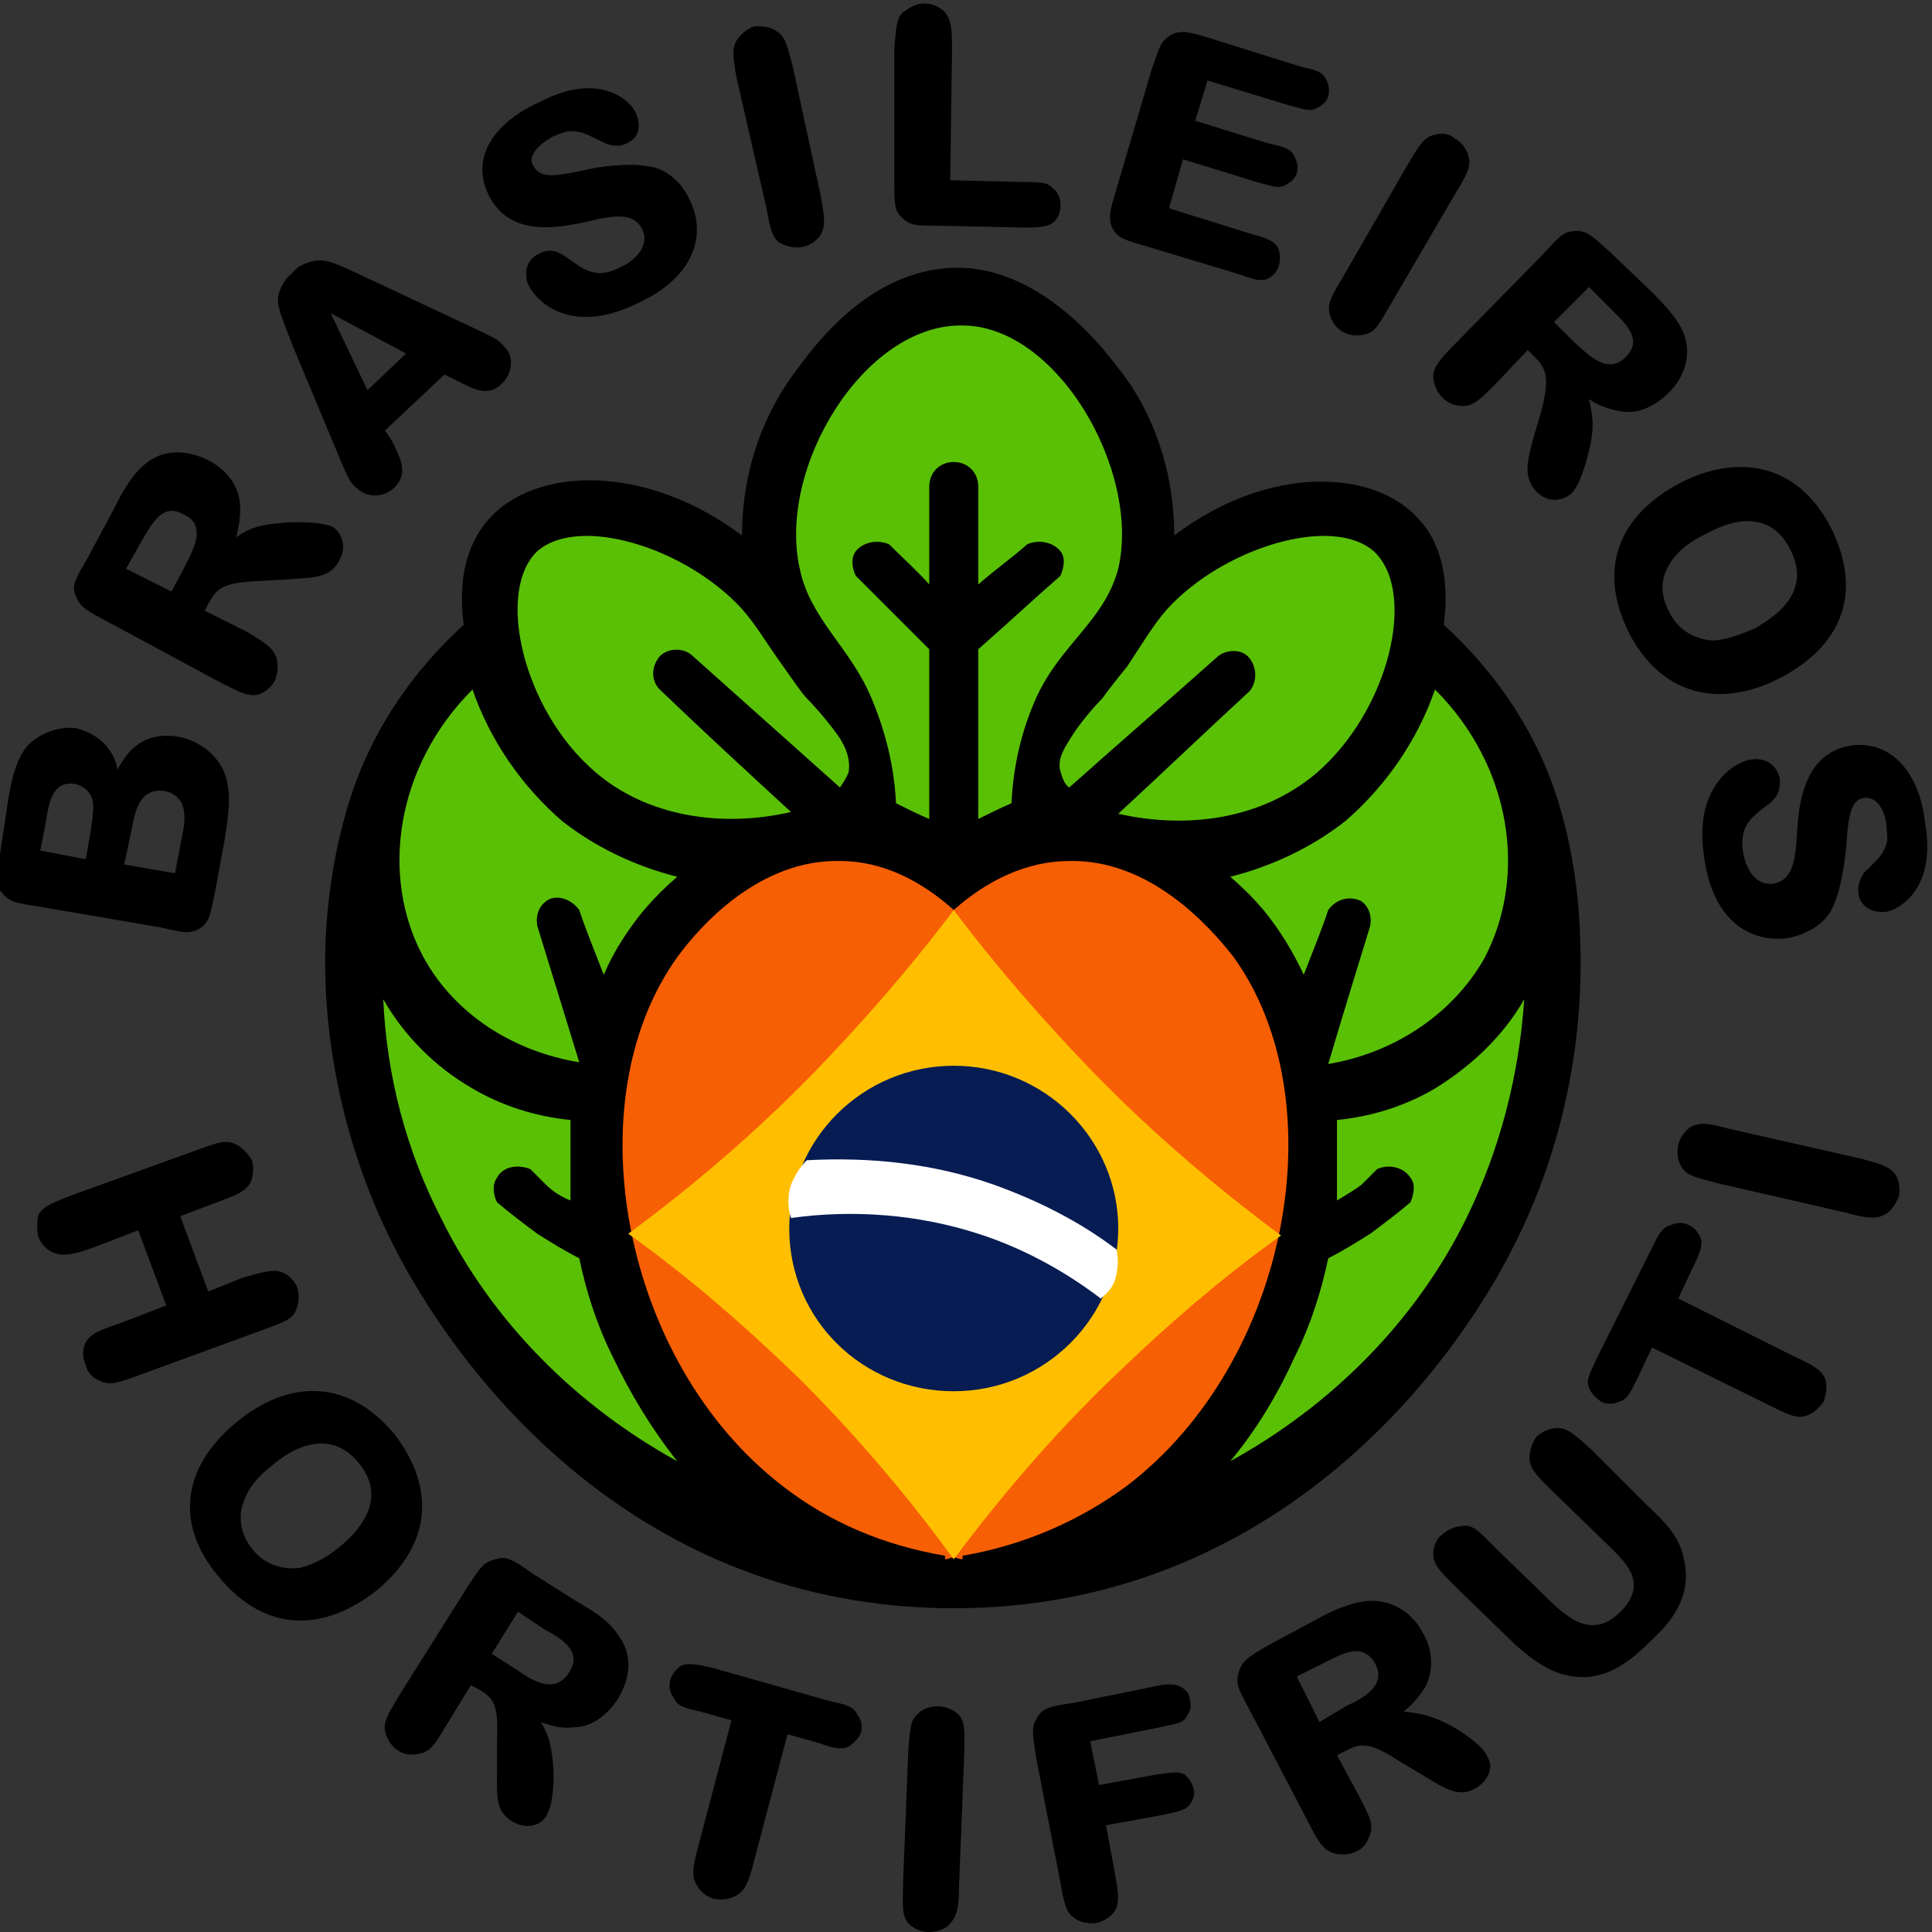 <?xml version="1.0" encoding="utf-8"?>
<!-- Generator: Adobe Illustrator 27.4.0, SVG Export Plug-In . SVG Version: 6.00 Build 0)  -->
<svg version="1.1" xmlns="http://www.w3.org/2000/svg" xmlns:xlink="http://www.w3.org/1999/xlink" x="0px" y="0px"
	 viewBox="0 0 11.04 11.04" style="enable-background:new 0 0 11.04 11.04;" xml:space="preserve">
<rect x="0" y="0" width="11.04" height="11.04" fill="#333333" stroke="none"/>
<style type="text/css">
	.st0{enable-background:new    ;}
	.st1{fill:#5AC006;}
	.st2{fill:#F75F04;}
	.st3{fill:#FFBF00;}
	.st4{fill:#071C53;}
	.st5{fill:#FFFFFF;}
</style>
<g id="Shape_8_00000135689430982033150500000004616129814523456141_" class="st0">
	<g id="Shape_8">
		<g>
			<path d="M8.8,4.31C8.67,4.03,8.48,3.78,8.25,3.57c0.03-0.22,0-0.45-0.14-0.6c-0.25-0.29-0.86-0.32-1.4,0.09
				c0-0.35-0.11-0.7-0.33-0.97C6.16,1.8,5.83,1.52,5.45,1.53C5.14,1.54,4.84,1.72,4.57,2.09C4.35,2.37,4.24,2.71,4.24,3.06
				C3.68,2.64,3.05,2.67,2.79,2.97c-0.14,0.16-0.17,0.38-0.14,0.6C2.42,3.78,2.23,4.03,2.1,4.31C1.99,4.54,1.88,4.92,1.86,5.38
				C1.84,5.95,1.97,6.56,2.24,7.1c0.38,0.76,1.4,2.09,3.21,2.09S8.29,7.85,8.66,7.1c0.27-0.54,0.39-1.14,0.37-1.72
				C9.02,4.92,8.91,4.54,8.8,4.31z"/>
		</g>
	</g>
</g>
<g id="Shape_4_copy_2_00000024717978502400380890000017378589623973961619_" class="st0">
	<g id="Shape_4_copy_2">
		<g>
			<path class="st1" d="M5.5,1.86C4.94,1.85,4.44,2.67,4.57,3.25C4.63,3.54,4.86,3.7,4.98,3.99c0.08,0.19,0.13,0.39,0.14,0.6
				c0.06,0.03,0.12,0.06,0.19,0.09c0-0.32,0-0.65,0-0.97C5.17,3.57,5.03,3.43,4.89,3.29c-0.02-0.04-0.03-0.1,0-0.14
				C4.93,3.1,5.01,3.08,5.08,3.11c0.08,0.08,0.16,0.15,0.23,0.23V2.78c0-0.08,0.06-0.14,0.14-0.14s0.14,0.06,0.14,0.14
				c0,0.19,0,0.37,0,0.56c0.09-0.08,0.19-0.15,0.28-0.23C5.94,3.08,6.02,3.1,6.06,3.15c0.03,0.04,0.02,0.09,0,0.14
				C5.9,3.43,5.75,3.57,5.59,3.71c0,0.32,0,0.65,0,0.97c0.06-0.03,0.12-0.06,0.19-0.09c0.01-0.22,0.06-0.42,0.14-0.6
				c0.14-0.31,0.39-0.44,0.47-0.74C6.52,2.69,6.04,1.86,5.5,1.86z M4.61,3.99C4.58,3.96,4.52,3.87,4.47,3.8
				C4.39,3.69,4.32,3.57,4.24,3.48C3.92,3.13,3.31,2.94,3.07,3.15C2.83,3.38,2.99,4.06,3.4,4.41c0.3,0.26,0.73,0.32,1.12,0.23
				c-0.25-0.23-0.5-0.46-0.75-0.7c-0.05-0.05-0.05-0.13,0-0.19c0.05-0.05,0.14-0.05,0.19,0C4.24,4,4.52,4.25,4.8,4.5
				c0.02-0.03,0.04-0.06,0.05-0.09C4.86,4.33,4.83,4.27,4.8,4.22C4.74,4.13,4.64,4.02,4.61,3.99z M7.85,3.15
				C7.61,2.94,6.99,3.13,6.67,3.48C6.59,3.57,6.52,3.69,6.44,3.81C6.39,3.87,6.32,3.96,6.3,3.99C6.26,4.03,6.17,4.13,6.11,4.23
				C6.08,4.28,6.04,4.34,6.06,4.41c0.01,0.03,0.02,0.07,0.05,0.09c0.28-0.25,0.57-0.5,0.85-0.75c0.05-0.04,0.13-0.04,0.17,0
				C7.18,3.8,7.19,3.89,7.14,3.95c-0.25,0.23-0.5,0.47-0.75,0.7c0.4,0.09,0.82,0.03,1.13-0.23C7.94,4.06,8.1,3.38,7.85,3.15z
				 M2.7,3.94C2.26,4.38,2.17,5.01,2.42,5.47c0.18,0.33,0.52,0.54,0.89,0.6C3.23,5.81,3.15,5.55,3.07,5.29
				C3.06,5.23,3.08,5.18,3.12,5.15C3.17,5.11,3.26,5.13,3.31,5.2C3.35,5.32,3.4,5.44,3.45,5.57C3.51,5.43,3.59,5.31,3.68,5.2
				C3.74,5.13,3.8,5.07,3.87,5.01C3.63,4.95,3.4,4.84,3.21,4.69C2.98,4.49,2.8,4.23,2.7,3.94z M7.03,5.01
				C7.1,5.07,7.16,5.13,7.22,5.2c0.09,0.11,0.17,0.24,0.23,0.37C7.5,5.44,7.55,5.32,7.59,5.2c0.05-0.07,0.13-0.08,0.19-0.05
				c0.04,0.03,0.06,0.08,0.05,0.14C7.75,5.55,7.67,5.81,7.59,6.08c0.36-0.06,0.7-0.27,0.89-0.6C8.73,5.01,8.64,4.38,8.2,3.94
				C8.1,4.23,7.92,4.49,7.69,4.69C7.5,4.84,7.27,4.95,7.03,5.01z M3.31,7.19C3.23,7.15,3.15,7.1,3.07,7.05
				C2.99,6.99,2.91,6.93,2.84,6.87c-0.02-0.04-0.03-0.1,0-0.14c0.03-0.06,0.11-0.08,0.19-0.05c0.03,0.03,0.06,0.06,0.09,0.09
				c0.04,0.04,0.09,0.07,0.14,0.09c0-0.15,0-0.31,0-0.46C3.06,6.38,2.87,6.32,2.7,6.22c-0.21-0.12-0.39-0.3-0.51-0.51
				c0.02,0.44,0.13,0.86,0.33,1.25c0.29,0.59,0.77,1.07,1.35,1.39c-0.15-0.19-0.27-0.39-0.37-0.6C3.41,7.57,3.35,7.38,3.31,7.19z
				 M8.2,6.22C8.03,6.32,7.84,6.38,7.64,6.4c0,0.15,0,0.31,0,0.46c0.05-0.03,0.1-0.06,0.14-0.09c0.03-0.03,0.06-0.06,0.09-0.09
				c0.07-0.03,0.15-0.01,0.19,0.05c0.03,0.04,0.02,0.09,0,0.14C7.99,6.93,7.91,6.99,7.83,7.05C7.75,7.1,7.67,7.15,7.59,7.19
				c-0.04,0.19-0.1,0.38-0.19,0.56c-0.1,0.22-0.22,0.42-0.37,0.6c0.58-0.32,1.06-0.8,1.35-1.39c0.19-0.39,0.3-0.81,0.33-1.25
				C8.59,5.92,8.41,6.09,8.2,6.22z"/>
		</g>
	</g>
</g>
<g id="Shape_5_00000110442798332482606350000005954768643290518437_" class="st0">
	<g id="Shape_5">
		<g>
			<path class="st2" d="M7.05,5.47C6.91,5.29,6.57,4.91,6.11,4.92C5.87,4.92,5.64,5.03,5.45,5.2C5.26,5.03,5.04,4.92,4.8,4.92
				C4.34,4.91,4,5.29,3.87,5.47C3.28,6.29,3.55,7.78,4.47,8.49c0.27,0.21,0.58,0.34,0.93,0.4c0,0.01,0,0.01,0,0.02
				c0.02,0,0.03-0.01,0.05-0.01c0.02,0,0.03,0.01,0.05,0.01c0-0.01,0-0.01,0-0.02c0.35-0.06,0.67-0.2,0.94-0.4
				C7.37,7.78,7.64,6.29,7.05,5.47z"/>
		</g>
	</g>
</g>
<g id="Shape_6_00000121241333188521124460000016224911487245771428_" class="st0">
	<g id="Shape_6">
		<g>
			<path class="st3" d="M6.24,6.12C5.96,5.83,5.69,5.52,5.45,5.2C5.21,5.52,4.94,5.83,4.66,6.12C4.33,6.46,3.97,6.77,3.59,7.05
				c0.35,0.25,0.67,0.53,0.98,0.83C4.89,8.2,5.18,8.54,5.45,8.91c0.27-0.36,0.56-0.7,0.89-1.02c0.31-0.3,0.63-0.58,0.98-0.83
				C6.93,6.77,6.57,6.46,6.24,6.12z"/>
		</g>
	</g>
</g>
<g id="Ellipse_2_00000087403077926274798340000017424129509529435044_" class="st0">
	<g id="Ellipse_2">
		<g>
			<path class="st4" d="M5.45,6.09c-0.52,0-0.94,0.42-0.94,0.93c0,0.52,0.42,0.93,0.94,0.93s0.94-0.42,0.94-0.93
				C6.39,6.51,5.97,6.09,5.45,6.09z"/>
		</g>
	</g>
</g>
<g id="Shape_7_00000104693553745859836540000003904461821413065136_" class="st0">
	<g id="Shape_7">
		<g>
			<path class="st5" d="M5.68,6.77C5.34,6.65,4.98,6.61,4.61,6.63C4.57,6.67,4.54,6.72,4.52,6.77C4.5,6.83,4.5,6.9,4.52,6.96
				c0.36-0.05,0.73-0.02,1.07,0.09c0.25,0.08,0.49,0.21,0.7,0.37c0.05-0.04,0.08-0.08,0.09-0.14c0.01-0.05,0.01-0.09,0-0.14
				C6.17,6.98,5.93,6.86,5.68,6.77z"/>
		</g>
	</g>
</g>
<g id="brasileiros_hortifruti_00000018223286967127540290000011320207406177121429_" class="st0">
	<g id="brasileiros_hortifruti">
		<g>
			<path d="M1.15,5.3C1.2,5.26,1.2,5.23,1.23,5.09l0.05-0.27C1.3,4.7,1.32,4.57,1.3,4.48C1.28,4.35,1.17,4.24,1.02,4.21
				C0.78,4.17,0.7,4.35,0.67,4.4c0-0.02-0.01-0.07-0.05-0.12c-0.04-0.06-0.11-0.1-0.19-0.12C0.32,4.15,0.21,4.2,0.15,4.27
				c-0.06,0.08-0.08,0.17-0.1,0.28L0,4.88C-0.03,5.01-0.03,5.05,0.01,5.1c0.04,0.05,0.07,0.06,0.21,0.08l0.7,0.12
				C1.05,5.33,1.09,5.34,1.15,5.3z M0.52,4.74L0.49,4.91L0.23,4.86l0.03-0.15C0.28,4.58,0.3,4.46,0.43,4.48
				c0.04,0.01,0.09,0.04,0.1,0.1C0.54,4.62,0.52,4.73,0.52,4.74z M0.75,4.75c0.02-0.1,0.04-0.25,0.19-0.23
				c0.14,0.03,0.12,0.17,0.1,0.26L1,4.99L0.71,4.94L0.75,4.75z M0.61,3.55l0.65,0.35c0.1,0.05,0.15,0.08,0.21,0.07
				c0.04-0.01,0.08-0.04,0.1-0.08c0.02-0.05,0.02-0.09,0.01-0.13C1.56,3.7,1.51,3.67,1.41,3.61L1.17,3.49l0.02-0.04
				c0.05-0.09,0.08-0.12,0.29-0.13l0.18-0.01C1.8,3.3,1.89,3.3,1.94,3.2C1.98,3.13,1.96,3.05,1.9,3.01
				C1.83,2.98,1.68,2.98,1.59,2.99C1.48,3,1.42,3.02,1.35,3.07c0.01-0.05,0.03-0.12,0.02-0.2c-0.01-0.1-0.08-0.19-0.18-0.24
				c-0.1-0.05-0.25-0.08-0.37,0.03C0.74,2.73,0.69,2.83,0.65,2.91L0.5,3.19C0.43,3.31,0.41,3.34,0.43,3.4
				C0.46,3.47,0.48,3.48,0.61,3.55z M0.81,3.09c0.06-0.1,0.12-0.22,0.24-0.15C1.18,3,1.11,3.13,1.06,3.23L0.98,3.38L0.72,3.25
				L0.81,3.09z M1.95,2.64C1.99,2.73,2,2.76,2.04,2.79c0.05,0.05,0.14,0.06,0.21,0c0.08-0.08,0.05-0.15-0.01-0.27L2.2,2.46
				l0.34-0.32L2.6,2.17c0.12,0.06,0.19,0.1,0.27,0.02c0.07-0.07,0.06-0.17,0.01-0.21C2.85,1.94,2.82,1.93,2.74,1.89L2.08,1.58
				C1.93,1.51,1.87,1.48,1.8,1.49C1.75,1.5,1.7,1.52,1.67,1.56C1.62,1.6,1.6,1.65,1.59,1.69C1.58,1.75,1.61,1.81,1.67,1.97
				L1.95,2.64z M2.32,2.02L2.1,2.23L1.89,1.79L2.32,2.02z M3.94,1.14C3.9,1.05,3.81,0.96,3.7,0.95C3.6,0.93,3.43,0.95,3.35,0.97
				c-0.15,0.03-0.26,0.06-0.3-0.02C3.01,0.9,3.07,0.83,3.16,0.78c0.03-0.01,0.06-0.03,0.1-0.03c0.06,0,0.08,0.01,0.18,0.06
				c0.02,0.01,0.08,0.04,0.14,0.01c0.07-0.03,0.09-0.1,0.05-0.18C3.61,0.59,3.44,0.4,3.09,0.58C2.82,0.7,2.69,0.9,2.79,1.11
				c0.12,0.25,0.4,0.19,0.55,0.16C3.5,1.23,3.62,1.21,3.67,1.31c0.04,0.08-0.02,0.17-0.13,0.22C3.42,1.59,3.35,1.55,3.28,1.5
				c-0.05-0.03-0.11-0.1-0.2-0.05C2.99,1.49,3,1.59,3.02,1.63c0.05,0.1,0.25,0.29,0.63,0.1C3.97,1.58,4.04,1.34,3.94,1.14z
				 M4.38,1.19C4.4,1.3,4.41,1.36,4.46,1.39C4.5,1.41,4.55,1.42,4.59,1.41c0.05-0.01,0.09-0.05,0.1-0.07c0.03-0.05,0.02-0.11,0-0.22
				L4.53,0.38C4.5,0.27,4.49,0.21,4.44,0.18C4.4,0.15,4.35,0.15,4.31,0.15C4.26,0.17,4.23,0.2,4.21,0.23
				c-0.03,0.05-0.02,0.11,0,0.22L4.38,1.19z M6.06,1.17c0-0.04-0.02-0.08-0.04-0.09C5.99,1.04,5.94,1.04,5.85,1.04L5.43,1.03
				l0.01-0.74c0-0.11,0-0.17-0.04-0.22C5.37,0.04,5.33,0.02,5.28,0.02c-0.05,0-0.09,0.03-0.12,0.05c-0.04,0.04-0.04,0.1-0.05,0.21
				L5.11,1.02c0,0.14,0,0.18,0.04,0.22C5.2,1.29,5.23,1.29,5.37,1.29L5.84,1.3c0.09,0,0.14,0,0.18-0.03
				C6.05,1.24,6.06,1.21,6.06,1.17z M6.56,1.41l0.53,0.16C7.17,1.6,7.21,1.61,7.25,1.59c0.03-0.02,0.05-0.04,0.06-0.08
				c0.01-0.04,0-0.08-0.01-0.1C7.28,1.38,7.24,1.36,7.16,1.34L6.68,1.19l0.08-0.28l0.42,0.13c0.08,0.02,0.12,0.04,0.16,0.02
				C7.38,1.04,7.4,1.02,7.41,0.99c0.01-0.04,0-0.07-0.01-0.09C7.38,0.85,7.34,0.84,7.25,0.82L6.83,0.69L6.9,0.46L7.36,0.6
				c0.08,0.02,0.12,0.04,0.16,0.02C7.56,0.6,7.58,0.58,7.59,0.55c0.01-0.04,0-0.07-0.01-0.09C7.56,0.41,7.52,0.4,7.43,0.38
				L6.92,0.22C6.79,0.18,6.75,0.17,6.69,0.2C6.63,0.24,6.63,0.26,6.58,0.4L6.38,1.08C6.34,1.21,6.33,1.25,6.36,1.31
				C6.39,1.36,6.42,1.37,6.56,1.41z M7.8,1.91C7.86,1.9,7.88,1.85,7.94,1.75l0.38-0.65c0.06-0.1,0.09-0.15,0.07-0.21
				c-0.01-0.04-0.04-0.08-0.08-0.1C8.28,0.76,8.23,0.76,8.2,0.77C8.14,0.78,8.11,0.83,8.05,0.93L7.67,1.59
				c-0.06,0.1-0.09,0.15-0.07,0.21c0.01,0.04,0.04,0.08,0.08,0.1C7.72,1.92,7.77,1.92,7.8,1.91z M8.19,2.15
				c0,0.04,0.02,0.09,0.05,0.12c0.04,0.04,0.08,0.05,0.12,0.05c0.06,0,0.1-0.04,0.18-0.12L8.73,2l0.03,0.03
				c0.07,0.07,0.1,0.11,0.05,0.31L8.76,2.51c-0.04,0.15-0.05,0.22,0.02,0.3c0.06,0.06,0.14,0.06,0.2,0.01
				c0.05-0.05,0.09-0.19,0.11-0.29c0.02-0.1,0.01-0.16-0.01-0.25c0.04,0.03,0.11,0.06,0.18,0.07c0.1,0.02,0.2-0.03,0.28-0.11
				c0.08-0.08,0.14-0.22,0.07-0.36C9.57,1.8,9.49,1.72,9.43,1.66L9.2,1.44c-0.1-0.09-0.13-0.12-0.19-0.12
				c-0.07,0-0.09,0.02-0.19,0.13L8.31,1.97C8.23,2.05,8.19,2.1,8.19,2.15z M9.08,1.64l0.13,0.13c0.08,0.08,0.18,0.17,0.08,0.27
				c-0.1,0.1-0.2,0-0.29-0.08L8.88,1.84L9.08,1.64z M9.31,3.62C9.51,4,9.86,4.04,10.18,3.87c0.32-0.17,0.48-0.46,0.28-0.86
				C10.26,2.63,9.91,2.6,9.6,2.76C9.26,2.94,9.12,3.24,9.31,3.62z M10.23,3.14c0.14,0.27-0.14,0.41-0.2,0.45
				C9.96,3.62,9.86,3.66,9.78,3.66C9.68,3.65,9.59,3.6,9.54,3.5C9.48,3.39,9.5,3.31,9.52,3.26C9.55,3.2,9.6,3.12,9.75,3.05
				C9.97,2.93,10.14,2.96,10.23,3.14z M10.58,4.26c-0.27,0.04-0.3,0.33-0.31,0.48c-0.01,0.17-0.02,0.29-0.14,0.31
				c-0.09,0.01-0.15-0.07-0.17-0.18c-0.02-0.14,0.04-0.19,0.1-0.24c0.05-0.04,0.12-0.07,0.11-0.18c-0.02-0.1-0.11-0.12-0.16-0.11
				C9.91,4.35,9.67,4.5,9.74,4.91C9.79,5.26,10,5.39,10.22,5.36c0.1-0.02,0.21-0.08,0.25-0.17c0.05-0.1,0.07-0.26,0.08-0.35
				c0.01-0.15,0.02-0.27,0.1-0.28c0.07-0.01,0.12,0.06,0.13,0.16c0,0.03,0.01,0.07,0,0.1c-0.02,0.06-0.03,0.07-0.11,0.15
				c-0.02,0.01-0.06,0.07-0.05,0.14c0.01,0.07,0.08,0.11,0.16,0.1c0.06-0.01,0.29-0.12,0.22-0.51C10.97,4.42,10.81,4.23,10.58,4.26z
				 M1.69,7.49C1.71,7.45,1.71,7.4,1.7,7.36C1.68,7.31,1.64,7.28,1.61,7.27c-0.05-0.02-0.11,0-0.22,0.03L1.19,7.38L1.03,6.95
				l0.21-0.08C1.35,6.83,1.4,6.81,1.43,6.76c0.02-0.04,0.02-0.09,0.01-0.13C1.41,6.58,1.37,6.55,1.35,6.54
				C1.29,6.51,1.24,6.53,1.13,6.57L0.41,6.83C0.31,6.87,0.25,6.89,0.22,6.94C0.21,6.98,0.21,7.03,0.22,7.07
				c0.02,0.05,0.06,0.08,0.09,0.09c0.05,0.02,0.11,0.01,0.22-0.03l0.26-0.1l0.16,0.43l-0.26,0.1C0.57,7.6,0.52,7.62,0.49,7.67
				C0.47,7.71,0.47,7.76,0.49,7.8C0.5,7.85,0.54,7.88,0.57,7.89C0.63,7.92,0.68,7.9,0.79,7.86L1.5,7.6
				C1.61,7.56,1.67,7.54,1.69,7.49z M2.25,8.19C1.97,7.86,1.63,7.9,1.36,8.12c-0.3,0.24-0.38,0.57-0.11,0.89
				c0.28,0.34,0.62,0.3,0.9,0.08C2.43,8.86,2.52,8.54,2.25,8.19z M1.94,8.84C1.88,8.89,1.8,8.94,1.71,8.96
				c-0.1,0.01-0.2-0.02-0.27-0.11C1.37,8.76,1.37,8.67,1.38,8.62C1.4,8.55,1.43,8.47,1.56,8.37c0.19-0.16,0.37-0.16,0.49-0.01
				C2.24,8.59,2,8.79,1.94,8.84z M3.31,9.16L3.04,8.99C2.93,8.91,2.89,8.89,2.83,8.91C2.76,8.93,2.75,8.95,2.67,9.07L2.28,9.69
				c-0.06,0.1-0.09,0.15-0.08,0.2C2.21,9.94,2.24,9.98,2.27,10c0.04,0.03,0.09,0.03,0.13,0.02c0.06-0.01,0.09-0.06,0.15-0.16
				l0.14-0.23l0.04,0.02c0.09,0.05,0.12,0.09,0.11,0.29l0,0.18c0,0.15-0.01,0.23,0.09,0.29c0.07,0.04,0.15,0.03,0.19-0.03
				c0.04-0.06,0.05-0.21,0.04-0.3c-0.01-0.1-0.02-0.16-0.07-0.24c0.05,0.02,0.12,0.04,0.19,0.03c0.1,0,0.19-0.07,0.25-0.16
				c0.06-0.1,0.1-0.24,0-0.37C3.48,9.26,3.38,9.2,3.31,9.16z M3.25,9.56c-0.08,0.12-0.2,0.05-0.3-0.02L2.81,9.45l0.15-0.24l0.15,0.1
				C3.22,9.37,3.33,9.44,3.25,9.56z M4.74,9.72L4.07,9.53C3.98,9.51,3.93,9.5,3.89,9.52C3.86,9.54,3.84,9.57,3.83,9.6
				c-0.01,0.04,0,0.08,0.02,0.1C3.87,9.75,3.91,9.76,4,9.78l0.18,0.05l-0.19,0.72c-0.03,0.11-0.04,0.17-0.01,0.22
				c0.02,0.04,0.06,0.07,0.1,0.08c0.05,0.01,0.1,0,0.13-0.02c0.05-0.03,0.07-0.08,0.1-0.2l0.19-0.72l0.18,0.05
				C4.76,9.99,4.81,10,4.85,9.98C4.88,9.96,4.91,9.93,4.92,9.9c0.01-0.04,0-0.08-0.02-0.1C4.88,9.75,4.83,9.74,4.74,9.72z
				 M5.36,9.75c-0.05,0-0.1,0.02-0.12,0.05C5.2,9.83,5.2,9.89,5.19,10.01l-0.03,0.76c0,0.11-0.01,0.17,0.03,0.22
				c0.03,0.03,0.07,0.05,0.12,0.05c0.05,0,0.1-0.02,0.12-0.05c0.04-0.04,0.05-0.1,0.05-0.21l0.03-0.76c0-0.11,0.01-0.17-0.03-0.22
				C5.45,9.77,5.4,9.75,5.36,9.75z M6.61,10.14L6.28,10.2L6.23,9.95l0.4-0.08c0.08-0.02,0.13-0.02,0.15-0.06
				c0.02-0.03,0.03-0.06,0.02-0.09C6.8,9.68,6.78,9.66,6.75,9.64c-0.04-0.02-0.08-0.02-0.17,0L6.14,9.73C6,9.75,5.96,9.76,5.93,9.81
				C5.89,9.87,5.9,9.9,5.92,10.04l0.14,0.72c0.02,0.11,0.03,0.17,0.08,0.2c0.04,0.03,0.08,0.03,0.12,0.03
				c0.05-0.01,0.09-0.04,0.11-0.07c0.03-0.05,0.02-0.11,0-0.22l-0.05-0.27l0.33-0.06c0.08-0.02,0.12-0.02,0.15-0.06
				c0.02-0.03,0.03-0.06,0.02-0.09c-0.01-0.04-0.03-0.06-0.05-0.08C6.73,10.12,6.69,10.13,6.61,10.14z M8.27,9.85
				C8.17,9.8,8.11,9.79,8.02,9.78C8.06,9.75,8.11,9.7,8.15,9.63c0.04-0.09,0.04-0.2-0.02-0.3c-0.05-0.1-0.17-0.2-0.33-0.18
				c-0.09,0.01-0.2,0.06-0.27,0.1L7.25,9.4C7.13,9.47,7.1,9.49,7.08,9.55C7.06,9.62,7.07,9.64,7.14,9.77l0.34,0.65
				c0.05,0.1,0.08,0.15,0.14,0.17c0.04,0.01,0.09,0.01,0.13-0.01c0.05-0.02,0.07-0.07,0.08-0.1c0.02-0.06-0.01-0.11-0.06-0.21
				l-0.13-0.24l0.04-0.02c0.09-0.05,0.14-0.06,0.31,0.05l0.15,0.09c0.13,0.08,0.2,0.12,0.29,0.07c0.07-0.04,0.11-0.12,0.07-0.18
				C8.48,9.98,8.35,9.89,8.27,9.85z M7.69,9.75L7.54,9.84L7.41,9.58L7.57,9.5c0.1-0.05,0.22-0.12,0.29,0.01
				C7.92,9.63,7.8,9.7,7.69,9.75z M9.09,8.28C9,8.2,8.96,8.16,8.9,8.16c-0.04,0-0.09,0.02-0.12,0.05C8.75,8.25,8.74,8.3,8.74,8.33
				c0,0.06,0.04,0.1,0.12,0.18l0.35,0.34c0.08,0.08,0.21,0.2,0.05,0.36C9.1,9.37,8.96,9.24,8.88,9.17L8.54,8.84
				C8.46,8.76,8.42,8.71,8.36,8.72c-0.04,0-0.09,0.02-0.12,0.05C8.2,8.8,8.19,8.85,8.19,8.88c0,0.06,0.04,0.1,0.12,0.18l0.33,0.32
				c0.03,0.03,0.17,0.16,0.3,0.19c0.23,0.06,0.39-0.09,0.51-0.21C9.58,9.24,9.67,9.09,9.62,8.9C9.6,8.79,9.52,8.7,9.41,8.6
				L9.09,8.28z M10.25,7.75L9.59,7.42l0.08-0.17c0.04-0.08,0.06-0.13,0.05-0.17C9.71,7.05,9.68,7.01,9.65,7
				c-0.04-0.02-0.08-0.01-0.1,0C9.5,7.01,9.48,7.05,9.44,7.13L9.13,7.75C9.09,7.84,9.06,7.88,9.08,7.93
				c0.01,0.03,0.04,0.06,0.07,0.08c0.04,0.02,0.08,0.01,0.1,0C9.3,8,9.32,7.95,9.36,7.87L9.44,7.7l0.67,0.33
				c0.1,0.05,0.16,0.08,0.21,0.06c0.04-0.01,0.08-0.05,0.1-0.08c0.02-0.05,0.02-0.1,0.01-0.13C10.41,7.83,10.36,7.8,10.25,7.75z
				 M10.63,6.62L9.88,6.45C9.77,6.42,9.72,6.41,9.66,6.44C9.63,6.46,9.6,6.5,9.59,6.54C9.58,6.6,9.59,6.64,9.61,6.67
				c0.03,0.05,0.09,0.06,0.2,0.09l0.74,0.17c0.11,0.03,0.17,0.04,0.22,0.01c0.04-0.02,0.06-0.06,0.08-0.1c0.01-0.05,0-0.1-0.02-0.13
				C10.79,6.66,10.74,6.65,10.63,6.62z"/>
		</g>
	</g>
</g>
</svg>
